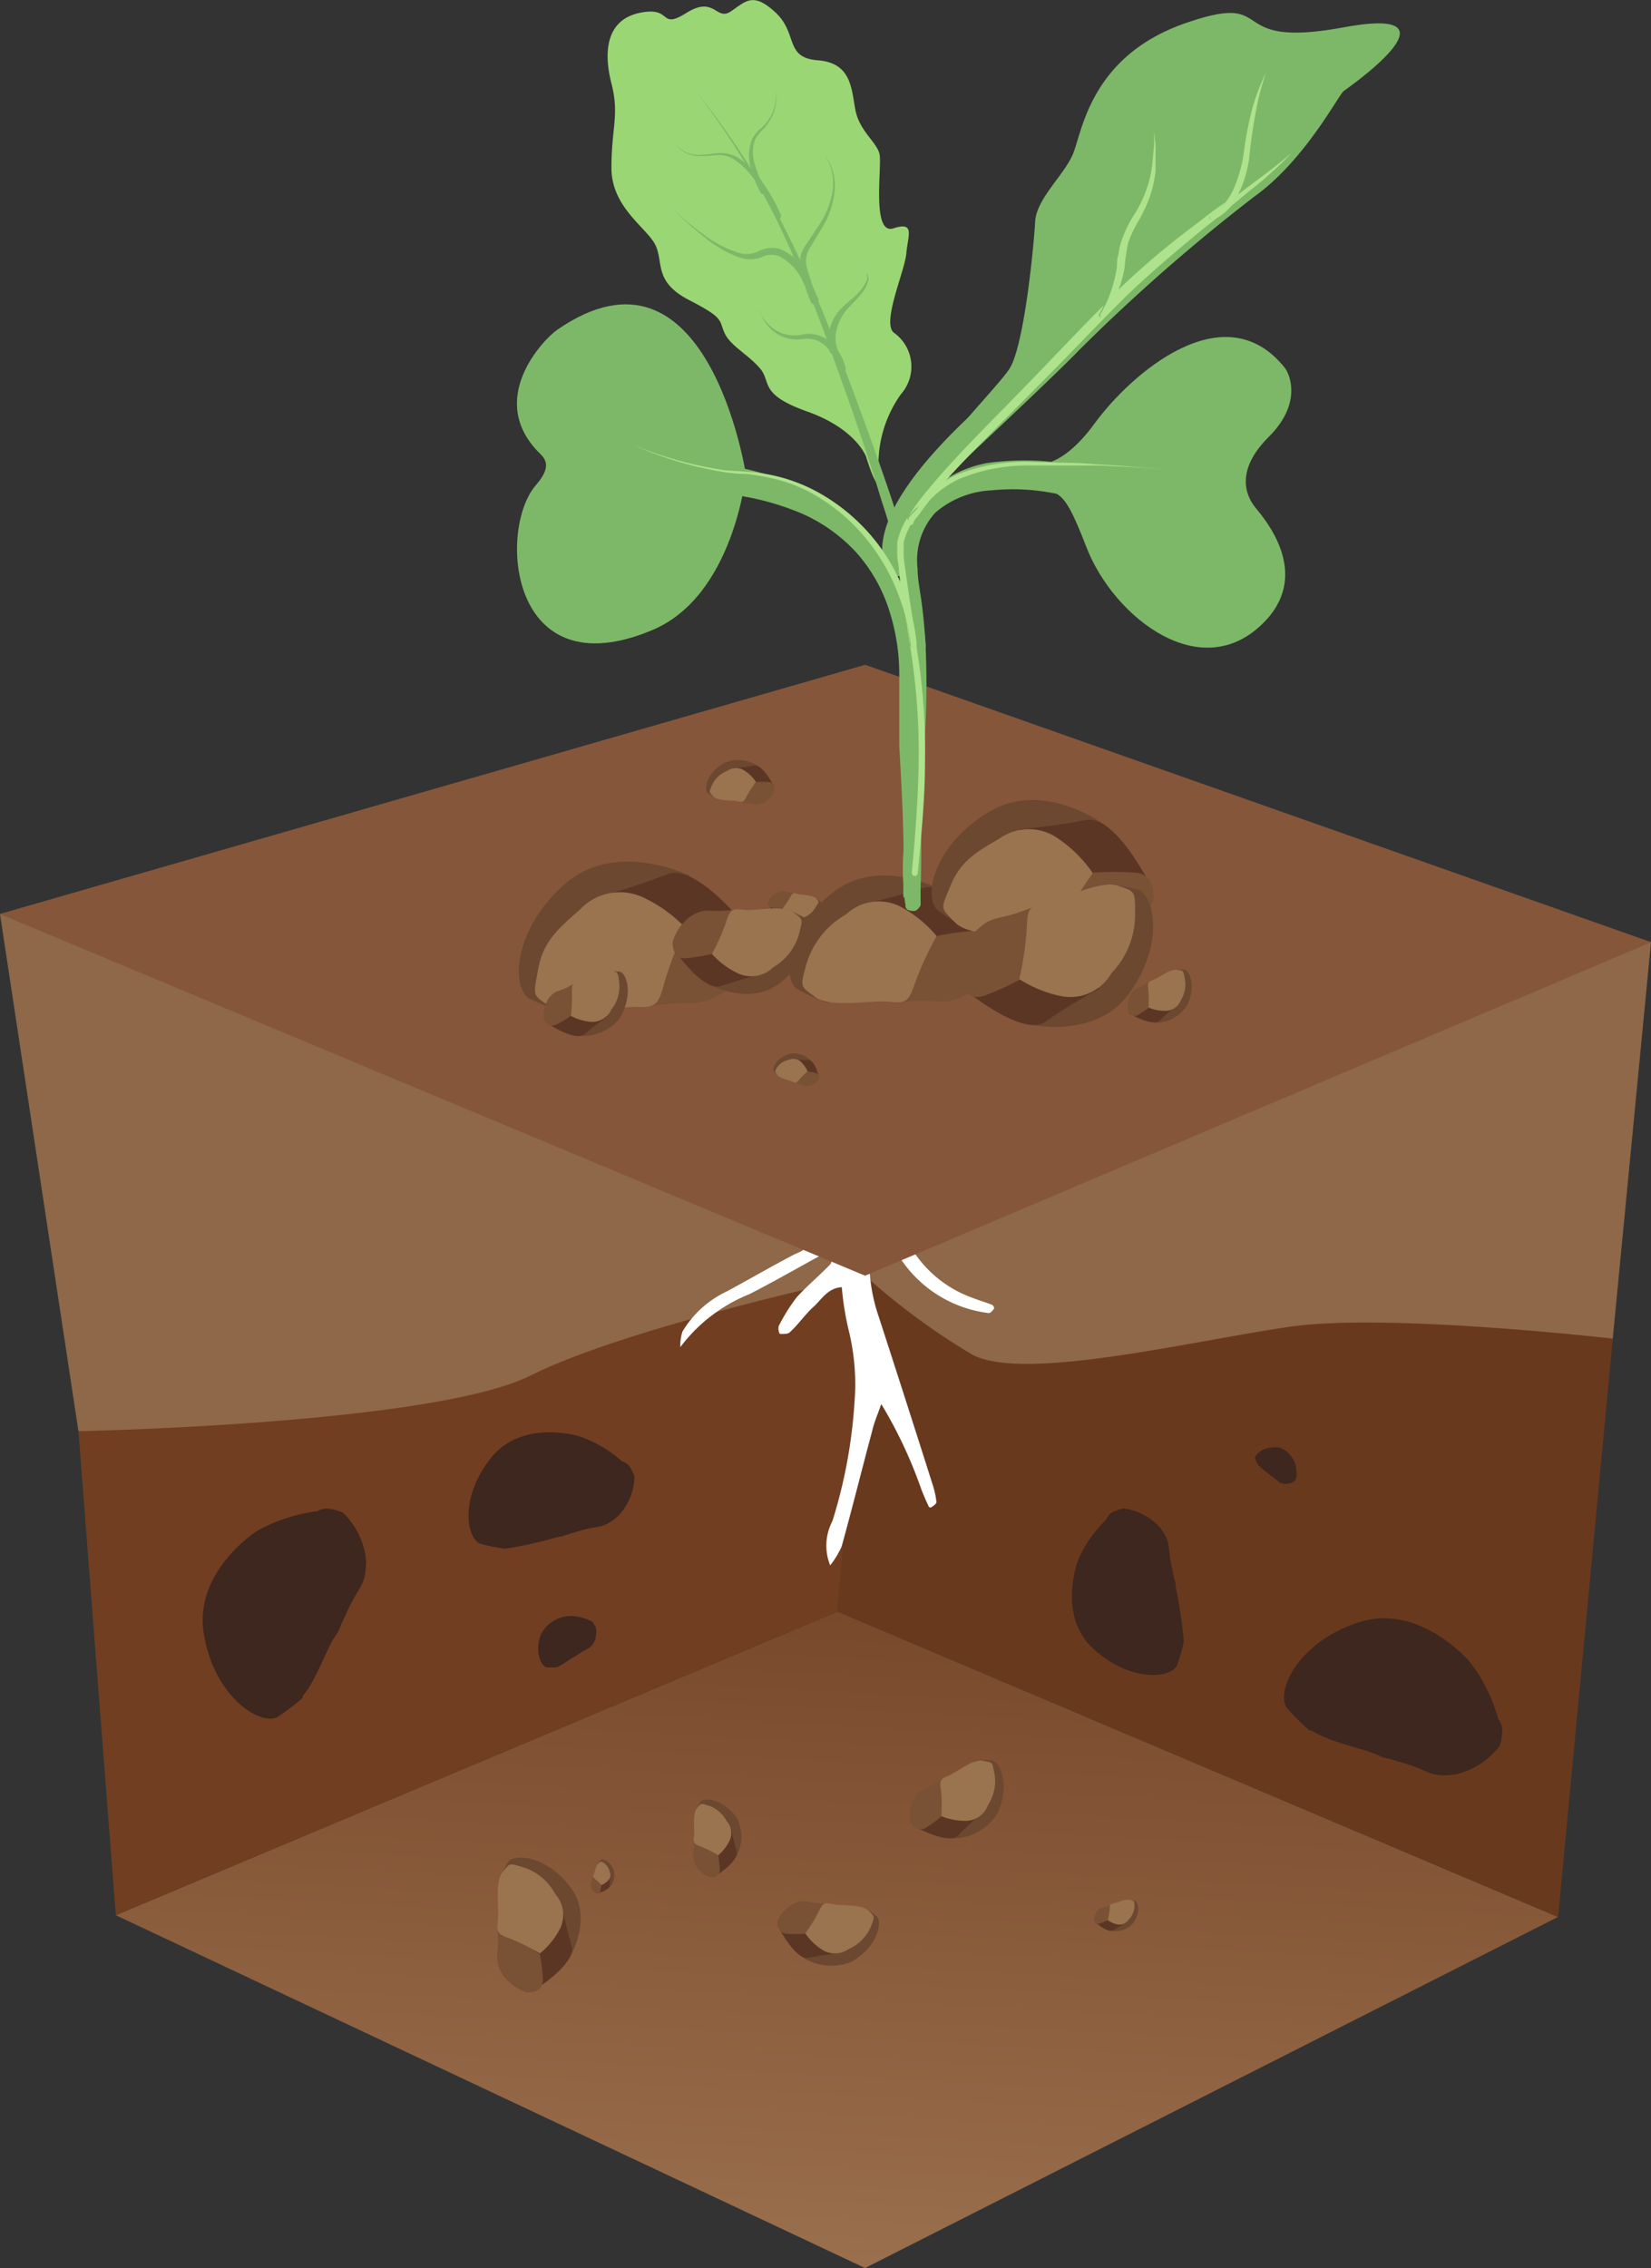 <?xml version="1.0" encoding="UTF-8"?>
<svg xmlns="http://www.w3.org/2000/svg" xmlns:xlink="http://www.w3.org/1999/xlink" viewBox="0 0 93.67 128.63">
  <rect x="0" y="0" width="93.67" height="128.63" fill="#333333" stroke="none"/>
  <defs>
    <style>.cls-1{fill:#8e6848;}.cls-2{fill:url(#Безымянный_градиент_7);}.cls-3{fill:#713e21;}.cls-4{fill:#3d271f;}.cls-5{fill:#69391e;}.cls-6{fill:#6b482f;}.cls-7{fill:#5c3624;}.cls-8{fill:#795135;}.cls-9{fill:#9a734f;}.cls-10{fill:#fff;}.cls-11{fill:#85563a;}.cls-12{fill:#7db868;}.cls-13{fill:none;stroke:#7db868;stroke-linecap:round;stroke-linejoin:round;stroke-width:1.37px;}.cls-14{fill:#9bd674;}.cls-15{fill:#aee28c;}</style>
    <linearGradient id="Безымянный_градиент_7" x1="44.66" y1="161.19" x2="49.05" y2="79.48" gradientUnits="userSpaceOnUse">
      <stop offset="0.38" stop-color="#9b714f"></stop>
      <stop offset="0.91" stop-color="#754427"></stop>
      <stop offset="1" stop-color="#6e3c20"></stop>
    </linearGradient>
  </defs>
  <g id="Слой_2" data-name="Слой 2">
    <g id="Слой_1-2" data-name="Слой 1">
      <path class="cls-1" d="M49.08,72.35s8.18,9.61,14.5,10S91.5,75.92,91.5,75.92l2.17-22.48L49.08,37.71Z"></path>
      <path class="cls-1" d="M0,51.84,4.45,81.17S20.25,83.54,23,82.75s15.41-5.53,19-5.53,7.1-4.87,7.1-4.87V37.71Z"></path>
      <polygon class="cls-2" points="6.57 108.62 49.08 128.63 88.39 108.72 47.52 91.4 6.57 108.62"></polygon>
      <path class="cls-3" d="M6.57,108.62,4.45,81.17S24.6,80.78,30.13,78s19-5.66,19-5.66L47.52,91.4Z"></path>
      <path class="cls-4" d="M35.29,82.88a7.09,7.09,0,0,0-2.41-1.42v0s-3.22-1-5,1.2-1.45,4.5-.66,4.88a10.3,10.3,0,0,0,1.39.29s.05,0,.08,0a24.59,24.59,0,0,0,3-.67,1.74,1.74,0,0,0,.52-.14l.55-.16c1.26-.39,1.41-.11,2.29-.86A3.39,3.39,0,0,0,36,83.77a2,2,0,0,0-.18-.43h0l0,0A.81.81,0,0,0,35.29,82.88Z"></path>
      <path class="cls-4" d="M18,85.71a9.3,9.3,0,0,0-3.42,1.12v0S11,89.1,11.56,92.63s3.11,5.22,4.15,4.77a13.53,13.53,0,0,0,1.46-1.1s0-.08,0-.11c.78-.89,1.35-2.69,1.88-3.45a1.87,1.87,0,0,0,.3-.61c.09-.17.18-.36.32-.67.68-1.54,1.09-1.46,1.1-2.94a4.35,4.35,0,0,0-1.31-2.73,4,4,0,0,0-.56-.19v0h-.06A1.07,1.07,0,0,0,18,85.71Z"></path>
      <path class="cls-5" d="M49.08,72.35,47.52,91.4,88.4,108.72l3.1-32.8s-12.75-1.47-18.28-.68S58.05,78.4,55.15,76.82A38.49,38.49,0,0,1,49.08,72.35Z"></path>
      <path class="cls-4" d="M33.5,91.92a2.86,2.86,0,0,0-1.06-.27h0a1.94,1.94,0,0,0-1.73,1c-.42,1,0,1.85.3,1.91a4.61,4.61,0,0,0,.55,0s0,0,0,0c.34-.11.78-.48,1-.59a.5.5,0,0,0,.18-.11l.19-.12c.43-.29.52-.2.76-.58a1.34,1.34,0,0,0,.1-.92.92.92,0,0,0-.11-.14h0A.3.3,0,0,0,33.5,91.92Z"></path>
      <path class="cls-4" d="M73.56,83.72a2,2,0,0,0-.1-.76h0s-.33-.86-1.08-.88-1.22.43-1.17.67a2.67,2.67,0,0,0,.17.34l0,0a5.78,5.78,0,0,0,.64.53.39.39,0,0,0,.11.09l.13.09c.29.21.26.29.56.35a.92.92,0,0,0,.63-.15l.06-.11h0A.23.23,0,0,0,73.56,83.72Z"></path>
      <path class="cls-4" d="M85,97.48a9.31,9.31,0,0,0-1.62-3.24h0S80.56,90.91,77.12,92,72.37,95.88,73,96.85a12.36,12.36,0,0,0,1.31,1.3s.08,0,.11,0c1,.65,2.88,1,3.72,1.37a1.9,1.9,0,0,0,.65.22l.72.21c1.64.47,1.61.89,3.09.68A4.39,4.39,0,0,0,85.1,99a3.29,3.29,0,0,0,.11-.59h0l0-.06A1.05,1.05,0,0,0,85,97.48Z"></path>
      <path class="cls-4" d="M62.76,86.18a7.18,7.18,0,0,0-1.59,2.29h0s-1.2,3.11.82,5,4.34,1.77,4.78,1a9.21,9.21,0,0,0,.39-1.35s0,0,0-.08a25.49,25.49,0,0,0-.45-3,1.29,1.29,0,0,0-.1-.52,5.33,5.33,0,0,0-.11-.56c-.3-1.28,0-1.41-.69-2.33a3.36,3.36,0,0,0-2.08-1.08,2.11,2.11,0,0,0-.43.14h0l0,0A.78.78,0,0,0,62.76,86.18Z"></path>
      <path class="cls-6" d="M62.91,109.47a1.36,1.36,0,0,0,1.34-.35c.46-.59.36-1.22.14-1.32l-.37-.07c-.25,0-.27.59-.28.6Z"></path>
      <path class="cls-7" d="M62.11,109s.75.67,1.06.47.67-.39.67-.39v-.21s-.67-.32-.82-.27-.42.15-.48.16A3,3,0,0,0,62.11,109Z"></path>
      <path class="cls-8" d="M62.07,108.86c0,.09.1.31.33.23a4.35,4.35,0,0,0,.45-.19s.22-.7.28-.82.12-.16-.22,0-.38,0-.61.25A.86.86,0,0,0,62.07,108.86Z"></path>
      <path class="cls-9" d="M62.85,108.9a5.91,5.91,0,0,0,.11-.59c0-.27,0-.33.24-.37s.71-.28.94-.19.22.07.22.38a1.08,1.08,0,0,1-.33.74.61.61,0,0,1-.64.27A1.44,1.44,0,0,1,62.85,108.9Z"></path>
      <path class="cls-6" d="M53.83,104.26a3,3,0,0,0,2.76-1.42c.72-1.52.21-2.86-.31-3a6.59,6.59,0,0,0-.86,0c-.56,0-.31,1.42-.33,1.45S53.83,104.26,53.83,104.26Z"></path>
      <path class="cls-7" d="M51.83,103.56s2,1.12,2.54.53,1.3-1.2,1.3-1.2l-.13-.44a6.16,6.16,0,0,0-1.93-.21c-.31.17-.85.53-1,.59A7.5,7.5,0,0,0,51.83,103.56Z"></path>
      <path class="cls-8" d="M51.67,103.33a.58.58,0,0,0,.84.34,7.34,7.34,0,0,0,.89-.64s.16-1.64.22-1.94.19-.42-.49,0-.82.27-1.23.84A2.07,2.07,0,0,0,51.67,103.33Z"></path>
      <path class="cls-9" d="M53.4,103a8.69,8.69,0,0,0,0-1.35c-.08-.59-.13-.74.36-.92s1.43-1,2-.87.51,0,.66.71a2.45,2.45,0,0,1-.36,1.79,1.36,1.36,0,0,1-1.28.91A3.59,3.59,0,0,1,53.4,103Z"></path>
      <path class="cls-6" d="M45.35,110.87a3,3,0,0,0,3,.37c1.43-.84,1.74-2.2,1.38-2.57a4.43,4.43,0,0,0-.71-.45c-.47-.28-1,1-1.06,1S45.35,110.87,45.35,110.87Z"></path>
      <path class="cls-7" d="M44.12,109.21s1,2,1.77,1.82a16.6,16.6,0,0,1,1.71-.25l.13-.44s-1.1-1.19-1.45-1.22-1,0-1.12-.07A8.91,8.91,0,0,0,44.12,109.21Z"></path>
      <path class="cls-8" d="M44.12,108.93c0,.2,0,.71.49.74a8.37,8.37,0,0,0,1.08,0s1-1.25,1.24-1.46.38-.23-.4-.27-.81-.24-1.45,0A2,2,0,0,0,44.12,108.93Z"></path>
      <path class="cls-9" d="M45.69,109.65a9.42,9.42,0,0,0,.7-1.12c.26-.52.3-.67.79-.55s1.69,0,2.08.37.38.33.14.94a2.4,2.4,0,0,1-1.26,1.25,1.33,1.33,0,0,1-1.55,0A3.29,3.29,0,0,1,45.69,109.65Z"></path>
      <path class="cls-6" d="M41.7,105.4a2.27,2.27,0,0,0,.08-2.33c-.73-1-1.79-1.18-2.05-.88a4.24,4.24,0,0,0-.29.57c-.19.38.81.73.82.75Z"></path>
      <path class="cls-7" d="M40.52,106.45s1.44-.88,1.27-1.47-.31-1.29-.31-1.29l-.34-.07s-.83.92-.83,1.18,0,.74,0,.86A6.16,6.16,0,0,0,40.52,106.45Z"></path>
      <path class="cls-8" d="M40.31,106.47c.15,0,.54,0,.53-.43a7.87,7.87,0,0,0-.09-.82s-1-.7-1.19-.85-.21-.27-.19.32-.12.63.1,1.11A1.58,1.58,0,0,0,40.31,106.47Z"></path>
      <path class="cls-9" d="M40.75,105.22a6.91,6.91,0,0,0-.9-.46c-.42-.17-.54-.18-.48-.57s-.1-1.28.15-1.61.23-.31.71-.17a1.83,1.83,0,0,1,1,.88,1,1,0,0,1,.12,1.18A2.53,2.53,0,0,1,40.75,105.22Z"></path>
      <path class="cls-6" d="M34.5,107.11a1,1,0,0,0,.33-1c-.17-.52-.59-.72-.74-.63a1.25,1.25,0,0,0-.19.2c-.13.13.24.4.24.41S34.5,107.11,34.5,107.11Z"></path>
      <path class="cls-7" d="M33.87,107.39s.71-.18.72-.45,0-.57,0-.57l-.13-.07s-.46.27-.49.38a3.56,3.56,0,0,0-.1.36A2.6,2.6,0,0,0,33.87,107.39Z"></path>
      <path class="cls-8" d="M33.78,107.37c.07,0,.23.06.28-.11a3.4,3.4,0,0,0,.06-.35s-.33-.42-.38-.5-.05-.14-.12.11-.13.24-.1.47A.71.71,0,0,0,33.78,107.37Z"></path>
      <path class="cls-9" d="M34.12,106.91a3.06,3.06,0,0,0-.31-.3c-.15-.13-.2-.15-.12-.3s.12-.55.27-.65.13-.1.31,0a.84.84,0,0,1,.32.5.44.44,0,0,1-.1.5A1,1,0,0,1,34.12,106.91Z"></path>
      <path class="cls-6" d="M32.29,111.08s1.39-2.24.11-4-3.11-2-3.56-1.5a8.7,8.7,0,0,0-.51,1c-.31.65,1.42,1.24,1.44,1.28S32.29,111.08,32.29,111.08Z"></path>
      <path class="cls-7" d="M30.25,112.91s2.49-1.52,2.18-2.56a22.58,22.58,0,0,1-.54-2.22L31.3,108s-1.43,1.6-1.44,2,.07,1.29.05,1.49A11.15,11.15,0,0,0,30.25,112.91Z"></path>
      <path class="cls-8" d="M29.88,113c.27,0,.94,0,.92-.75a10.49,10.49,0,0,0-.17-1.41s-1.77-1.2-2.07-1.46-.35-.48-.31.56-.21,1.09.18,1.91A2.67,2.67,0,0,0,29.88,113Z"></path>
      <path class="cls-9" d="M30.63,110.79a12.05,12.05,0,0,0-1.56-.79c-.72-.28-.93-.31-.83-1s-.19-2.22.25-2.79.38-.55,1.22-.3a3.13,3.13,0,0,1,1.8,1.52,1.76,1.76,0,0,1,.24,2A4.52,4.52,0,0,1,30.63,110.79Z"></path>
      <path class="cls-10" d="M47.46,66.69l1.82,0c.79,1.33,1.57,2.66,2.37,4a6.7,6.7,0,0,0,3.51,2.91c.38.15.77.26,1.14.41a.25.25,0,0,1,.1.21c-.08.1-.21.26-.3.25a7,7,0,0,1-5.16-3.33c-.43-.66-.6-1.5-1.35-2a9.93,9.93,0,0,0,.27,5.55q1.55,4.77,3.07,9.56a4.91,4.91,0,0,1,.2.94c0,.09-.16.21-.27.28s-.17,0-.2-.1c-.14-.29-.26-.58-.38-.88A25.79,25.79,0,0,0,50,79.63c-.22.63-.39,1-.5,1.46-.59,2.2-1.14,4.42-1.75,6.62a5.1,5.1,0,0,1-.65,1.07,3,3,0,0,1,.13-2.52,28.45,28.45,0,0,0,1.25-6.73,12.8,12.8,0,0,0-.34-4.13A16.24,16.24,0,0,1,47.76,73c-.82.06-1.15.71-1.61,1.12s-.86,1-1.33,1.43c-.11.12-.38.11-.58.1a.65.65,0,0,1-.06-.44,10.26,10.26,0,0,1,1-1.61c.6-.67,1.3-1.24,1.92-1.89.13-.13.08-.42.12-.64a2.36,2.36,0,0,0-.62.11c-1.37.74-2.71,1.52-4.09,2.22a9.16,9.16,0,0,0-3.91,3,2.53,2.53,0,0,1,.12-.88,5.78,5.78,0,0,1,2.5-2.27c1.3-.7,2.57-1.44,3.87-2.12a3.62,3.62,0,0,0,2.24-4A1.65,1.65,0,0,1,47.46,66.69Z"></path>
      <polygon class="cls-11" points="0 51.84 49.08 72.35 93.67 53.44 49.08 37.71 0 51.84"></polygon>
      <path class="cls-6" d="M46.09,60.25a1.36,1.36,0,0,0-1.3-.48c-.72.22-1,.8-.88,1a2.23,2.23,0,0,0,.27.28c.18.17.56-.33.57-.33Z"></path>
      <path class="cls-7" d="M46.47,61.12s-.22-1-.6-1-.78-.06-.78-.06l-.11.17s.37.65.52.7l.49.15A3.08,3.08,0,0,0,46.47,61.12Z"></path>
      <path class="cls-8" d="M46.44,61.24c0-.08.09-.31-.14-.38a3.5,3.5,0,0,0-.48-.1s-.59.45-.71.52-.19.06.15.16.34.19.65.15A.9.9,0,0,0,46.44,61.24Z"></path>
      <path class="cls-9" d="M45.82,60.76a4.44,4.44,0,0,0-.43.42c-.18.21-.21.27-.42.17s-.74-.18-.88-.39-.14-.18,0-.43a1.09,1.09,0,0,1,.69-.43.61.61,0,0,1,.69.15A1.66,1.66,0,0,1,45.82,60.76Z"></path>
      <path class="cls-6" d="M43.13,43.54a2,2,0,0,0-2-.29c-1,.54-1.2,1.44-1,1.7a3.83,3.83,0,0,0,.47.31c.31.2.71-.64.73-.64Z"></path>
      <path class="cls-7" d="M43.94,44.67s-.63-1.35-1.17-1.25-1.15.15-1.15.15l-.09.28s.72.82.95.85.65,0,.75.06A5.22,5.22,0,0,0,43.94,44.67Z"></path>
      <path class="cls-8" d="M43.93,44.85c0-.13,0-.47-.32-.5a5,5,0,0,0-.72,0s-.71.83-.85,1-.26.15.26.19.54.17,1,0A1.31,1.31,0,0,0,43.93,44.85Z"></path>
      <path class="cls-9" d="M42.89,44.35a6.26,6.26,0,0,0-.49.74c-.18.35-.21.45-.54.36s-1.13,0-1.39-.28-.25-.22-.08-.63a1.56,1.56,0,0,1,.87-.82.86.86,0,0,1,1,0A2.15,2.15,0,0,1,42.89,44.35Z"></path>
      <path class="cls-6" d="M39.14,49.67s-4.17-2.08-7.08.46S29,55.92,30,56.62a13.09,13.09,0,0,0,1.82.73c1.2.44,2-2.68,2-2.73S39.14,49.67,39.14,49.67Z"></path>
      <path class="cls-7" d="M42.69,53s-3.09-4.13-4.85-3.41A40.11,40.11,0,0,1,34,50.85l-.12,1s3,2.26,3.84,2.19,2.25-.33,2.6-.33A18.69,18.69,0,0,0,42.69,53Z"></path>
      <path class="cls-8" d="M42.81,53.58c0-.46-.21-1.64-1.46-1.48a17.07,17.07,0,0,0-2.45.53s-1.82,3.3-2.22,3.87-.78.69,1,.46,1.95.18,3.32-.64A4.71,4.71,0,0,0,42.81,53.58Z"></path>
      <path class="cls-9" d="M38.9,52.63a21.75,21.75,0,0,0-1.14,2.87c-.37,1.31-.39,1.67-1.58,1.61s-3.87.7-4.93,0-1-.57-.73-2.09,1-2.24,2.37-3.42a3.11,3.11,0,0,1,3.52-.74A8,8,0,0,1,38.9,52.63Z"></path>
      <path class="cls-6" d="M53.53,50.54s-3.49-2-6.17,0-3,4.85-2.18,5.52a12.57,12.57,0,0,0,1.54.74c1,.46,1.85-2.21,1.92-2.25S53.53,50.54,53.53,50.54Z"></path>
      <path class="cls-7" d="M56.41,53.61s-2.43-3.78-4-3.26-3.39.91-3.39.91l-.17.9s2.51,2.15,3.21,2.14,2-.16,2.28-.14A15.73,15.73,0,0,0,56.41,53.61Z"></path>
      <path class="cls-8" d="M56.48,54.16c0-.4-.09-1.44-1.18-1.37a15.08,15.08,0,0,0-2.16.3S51.36,55.85,51,56.32s-.72.56.87.46,1.68.28,2.92-.35A4.1,4.1,0,0,0,56.48,54.16Z"></path>
      <path class="cls-9" d="M53.14,53.09A19.16,19.16,0,0,0,52,55.52c-.4,1.11-.44,1.43-1.47,1.3s-3.4.38-4.28-.27-.85-.57-.5-1.87A4.83,4.83,0,0,1,48,51.86a2.71,2.71,0,0,1,3.11-.43A6.92,6.92,0,0,1,53.14,53.09Z"></path>
      <path class="cls-6" d="M62.77,46.85S59.33,44.2,56.2,46s-3.84,4.76-3.05,5.58a12.22,12.22,0,0,0,1.54,1c1,.62,2.26-2.11,2.34-2.14S62.77,46.85,62.77,46.85Z"></path>
      <path class="cls-7" d="M65.43,50.51s-2.08-4.35-3.83-4-3.73.52-3.73.52l-.3.94s2.38,2.62,3.13,2.7,2.12.1,2.45.16A17.05,17.05,0,0,0,65.43,50.51Z"></path>
      <path class="cls-8" d="M65.43,51.1c0-.42.1-1.54-1.07-1.61a16.54,16.54,0,0,0-2.34,0s-2.27,2.71-2.74,3.15-.84.5.86.61,1.76.52,3.17,0A4.39,4.39,0,0,0,65.43,51.1Z"></path>
      <path class="cls-9" d="M62,49.52A20.29,20.29,0,0,0,60.46,52c-.58,1.13-.66,1.46-1.74,1.19s-3.68,0-4.53-.87-.83-.71-.28-2.05,1.31-1.87,2.78-2.7a2.87,2.87,0,0,1,3.36,0A7.44,7.44,0,0,1,62,49.52Z"></path>
      <path class="cls-6" d="M65.44,58A2.08,2.08,0,0,0,67.35,57c.51-1,.18-2-.18-2a4,4,0,0,0-.59,0c-.39,0-.23,1-.25,1S65.44,58,65.44,58Z"></path>
      <path class="cls-7" d="M64.07,57.48s1.34.79,1.74.39.91-.81.91-.81l-.09-.3a4,4,0,0,0-1.32-.16c-.21.11-.58.35-.68.39A5.12,5.12,0,0,0,64.07,57.48Z"></path>
      <path class="cls-8" d="M64,57.32c.06.12.24.43.57.24a5.76,5.76,0,0,0,.62-.42s.12-1.13.17-1.34.14-.28-.34,0-.56.17-.85.56A1.4,1.4,0,0,0,64,57.32Z"></path>
      <path class="cls-9" d="M65.16,57.14a7.24,7.24,0,0,0,0-.93c-.05-.41-.09-.51.25-.63s1-.65,1.37-.58.34,0,.44.5A1.7,1.7,0,0,1,67,56.72a.94.94,0,0,1-.9.61A2.33,2.33,0,0,1,65.16,57.14Z"></path>
      <path class="cls-6" d="M32.66,58.72a2.66,2.66,0,0,0,2.52-1c.74-1.28.4-2.48,0-2.61a4.12,4.12,0,0,0-.75,0c-.49,0-.38,1.21-.4,1.23S32.66,58.72,32.66,58.72Z"></path>
      <path class="cls-7" d="M31,58s1.63,1.12,2.18.64a14.76,14.76,0,0,1,1.23-.94l-.09-.4A5.25,5.25,0,0,0,32.62,57c-.28.12-.77.39-.9.44A6.2,6.2,0,0,0,31,58Z"></path>
      <path class="cls-8" d="M30.85,57.75c.07.16.28.57.71.36a7.08,7.08,0,0,0,.83-.49s.25-1.43.33-1.68.2-.35-.43,0-.73.17-1.13.64A1.77,1.77,0,0,0,30.85,57.75Z"></path>
      <path class="cls-9" d="M32.39,57.62a9,9,0,0,0,.06-1.18c0-.53-.06-.66.38-.78s1.31-.73,1.78-.62.45.09.52.68a2.09,2.09,0,0,1-.44,1.53,1.2,1.2,0,0,1-1.19.7A3,3,0,0,1,32.39,57.62Z"></path>
      <path class="cls-6" d="M44.19,52.15a1.55,1.55,0,0,0,1.55.27c.77-.4,1-1.1.79-1.3a2.62,2.62,0,0,0-.36-.26c-.24-.15-.56.48-.58.49Z"></path>
      <path class="cls-7" d="M43.59,51.25s.45,1,.87,1,.9-.08.9-.08l.08-.23s-.54-.64-.72-.67-.5,0-.58-.06A3.71,3.71,0,0,0,43.59,51.25Z"></path>
      <path class="cls-8" d="M43.6,51.11a.29.29,0,0,0,.24.39,4.33,4.33,0,0,0,.55,0s.57-.62.69-.72.2-.11-.2-.16-.41-.14-.75,0A1,1,0,0,0,43.6,51.11Z"></path>
      <path class="cls-9" d="M44.39,51.52a4.86,4.86,0,0,0,.4-.56c.15-.27.17-.35.43-.27s.87.05,1.07.25.19.18,0,.49-.33.43-.69.62a.68.68,0,0,1-.8,0A1.77,1.77,0,0,1,44.39,51.52Z"></path>
      <path class="cls-6" d="M58.2,58.06s3.91,1,5.88-1.74,1.45-5.47.48-5.87a11.58,11.58,0,0,0-1.68-.27c-1.1-.14-1.12,2.64-1.17,2.69S58.2,58.06,58.2,58.06Z"></path>
      <path class="cls-7" d="M54.58,56s3.4,2.89,4.74,1.94,3-1.84,3-1.84l-.1-.9s-3-1.32-3.66-1.11-1.83.71-2.13.78A15.11,15.11,0,0,0,54.58,56Z"></path>
      <path class="cls-8" d="M54.35,55.47c.13.38.5,1.35,1.51,1a16.32,16.32,0,0,0,2-.91s.9-3.14,1.13-3.7.52-.73-1-.18-1.68.21-2.68,1.17A4.08,4.08,0,0,0,54.35,55.47Z"></path>
      <path class="cls-9" d="M57.83,55.53a19.27,19.27,0,0,0,.41-2.64c.06-1.18,0-1.49,1-1.66s3.13-1.34,4.16-1,1,.29,1,1.63a4.76,4.76,0,0,1-1.34,3.33,2.69,2.69,0,0,1-2.83,1.31A7,7,0,0,1,57.83,55.53Z"></path>
      <path class="cls-6" d="M40.17,55.8s2.35,1.32,4.1-.06,1.93-3.26,1.37-3.69a7.47,7.47,0,0,0-1-.47c-.68-.3-1.2,1.49-1.24,1.51S40.17,55.8,40.17,55.8Z"></path>
      <path class="cls-7" d="M38.21,53.81s1.67,2.47,2.71,2.11a23.29,23.29,0,0,1,2.24-.65l.1-.61s-1.7-1.39-2.16-1.37-1.31.13-1.51.12A10,10,0,0,0,38.21,53.81Z"></path>
      <path class="cls-8" d="M38.16,53.44c0,.27.08,1,.8.9a10.08,10.08,0,0,0,1.43-.24s1.15-1.86,1.4-2.17.47-.38-.58-.29-1.13-.17-1.94.27A2.71,2.71,0,0,0,38.16,53.44Z"></path>
      <path class="cls-9" d="M40.39,54.1a11.81,11.81,0,0,0,.74-1.62c.26-.75.28-1,1-.89s2.26-.3,2.85.13.58.36.36,1.23a3.17,3.17,0,0,1-1.46,1.9,1.79,1.79,0,0,1-2.06.33A4.65,4.65,0,0,1,40.39,54.1Z"></path>
      <path class="cls-12" d="M59.92,28a12.25,12.25,0,0,0-3.68-.19,5.26,5.26,0,0,0-3.18,1.27,4,4,0,0,0-1,3.17c0,.6.14,1.26.23,1.93s.15,1.34.2,2a47.64,47.64,0,0,1-.23,8c-.12,1.32-.27,2.63-.32,3.93,0,.65,0,1.3,0,1.94a8.87,8.87,0,0,0,.08.89l0,0s0,0-.07-.11-.35-.21-.56-.05-.12.17-.14.2h0v-.08l0-.23,0-.48c.07-2.63-.08-5.23-.23-7.91,0-1.33,0-2.69,0-4a11.78,11.78,0,0,0-.6-3.75,9,9,0,0,0-1.85-3.21,9.27,9.27,0,0,0-3-2.16,15,15,0,0,0-7.35-1.16H38.2a.91.91,0,0,1-1-.83.92.92,0,0,1,.83-1h.08A17.24,17.24,0,0,1,46.22,28a10.87,10.87,0,0,1,3.31,2.57,10.27,10.27,0,0,1,2,3.68,14.58,14.58,0,0,1,.56,4.07c0,1.36-.06,2.65,0,4,.11,2.61.24,5.3.14,8l0,.51,0,.27a1.15,1.15,0,0,1,0,.16l0,.07s0,.06-.18.25-.62,0-.58,0a.52.52,0,0,1-.09-.13.43.43,0,0,1,0-.1,6.58,6.58,0,0,1-.12-1.08c-.05-.67-.05-1.35,0-2,0-1.35.18-2.67.29-4a41.11,41.11,0,0,0,.09-7.84c-.07-.65-.15-1.29-.26-1.93s-.23-1.28-.31-2a5.3,5.3,0,0,1,1.22-4.19A6.74,6.74,0,0,1,56,26.26a15.36,15.36,0,0,1,4.23,0A.91.91,0,1,1,60,28h-.11Z"></path>
      <path class="cls-13" d="M50.85,32c-1.2-3.62,7.07-10,7.07-10"></path>
      <path class="cls-12" d="M53.74,27s6.08-5.67,7.53-7.19a104.11,104.11,0,0,1,9.88-8.65c2.89-2.06,4.79-5.78,5.09-6s7-4.9,0-3.61-3.57-2.12-9-.23-5.85,6.24-6.38,7.45-2.06,2.51-2.13,3.8-.61,7-1.45,8.33S50.47,28,53.74,27Z"></path>
      <path class="cls-12" d="M58.6,26.3s1.45.53,3.5-2.28,7.37-7.47,10.8-3.15c.27.35,1,2-.92,3.91s-1.29,3.35-.76,4,3.14,3.66.61,6.39c-3.57,3.84-8.63-.13-10.18-4.11S60.13,28,56.93,27.52,58.6,26.3,58.6,26.3Z"></path>
      <path class="cls-12" d="M42.32,26.91s-2.16-14.1-10.7-8.21c-.8.55-4.11,4-.95,7.06.41.4.5.87-.27,1.76-2.18,2.53-1.5,11.63,6.62,8.21C41.64,33.78,42.32,26.91,42.32,26.91Z"></path>
      <path class="cls-14" d="M49.14,25.91s-.55-1.58-3.34-2.57-2-1.67-2.7-2.47-1.68-1.27-2-2,0-.82-2-1.85-1.45-2.1-1.9-3.09-2.51-2.13-2.51-4.41.46-3,0-4.79-.3-3.6,1.6-4,1.06,1,2.66,0,1.67.48,2.51-.08S42.71-.49,44,.71s.49,2.56,2.4,2.71,1.9,1.6,2.13,2.81,1.22,1.83,1.37,2.51-.47,4.62.79,4.21.81.43.73,1.42-1.38,3.86-.73,4.48a2.36,2.36,0,0,1,.43,3.5A6.85,6.85,0,0,0,49.87,27C49.86,28.28,49.14,25.91,49.14,25.91Z"></path>
      <path class="cls-12" d="M39.45,5.13a46,46,0,0,1,4.73,7.14,70.23,70.23,0,0,1,3.45,7.85c1,2.66,2,5.34,2.92,8.07.45,1.36.86,2.73,1.21,4.12a23.53,23.53,0,0,1,.76,4.28.35.35,0,0,1-.34.39.36.36,0,0,1-.38-.34h0v0A38.17,38.17,0,0,0,50,28.35c-.82-2.73-1.76-5.42-2.74-8.1A71.74,71.74,0,0,0,44,12.35,45.3,45.3,0,0,0,39.45,5.13Z"></path>
      <path class="cls-12" d="M49.14,15.43a.56.56,0,0,1,.08.61,1.86,1.86,0,0,1-.31.57c-.26.35-.6.64-.86.95a2.65,2.65,0,0,0-.56,1.06,2,2,0,0,0,0,1.13v0a.23.23,0,0,1-.43.17v0a2.6,2.6,0,0,1,.76-2.52c.32-.31.66-.54.94-.86a2,2,0,0,0,.35-.52A.55.55,0,0,0,49.14,15.43Z"></path>
      <path class="cls-12" d="M43.1,17.63a2.25,2.25,0,0,0,1,1.15,2.05,2.05,0,0,0,1.46.18,1.9,1.9,0,0,1,1.56.44,3,3,0,0,1,.85,1.42.22.22,0,1,1-.43.13h0v0a2.69,2.69,0,0,0-.64-1.27,1.58,1.58,0,0,0-1.3-.46,2.15,2.15,0,0,1-2.46-1.56Z"></path>
      <path class="cls-12" d="M38.19,11.86A15.87,15.87,0,0,0,40,13.36a6.21,6.21,0,0,0,2,1,1.6,1.6,0,0,0,1-.09,1.64,1.64,0,0,1,1.25-.15A3.3,3.3,0,0,1,46,15.87a.23.23,0,0,1-.4.22h0v0a2.93,2.93,0,0,0-1.42-1.57,1.28,1.28,0,0,0-1,.08,1.86,1.86,0,0,1-1.23,0,6.46,6.46,0,0,1-2-1.17A16.1,16.1,0,0,1,38.19,11.86Z"></path>
      <path class="cls-12" d="M46.75,8.74a2.89,2.89,0,0,1,.6,2.11A4.89,4.89,0,0,1,46.59,13l-.57.95a1.54,1.54,0,0,0-.29,1,8.81,8.81,0,0,0,.7,2h0a.25.25,0,0,1-.13.3.23.23,0,0,1-.3-.13h0a8.65,8.65,0,0,1-.62-2.19,1.79,1.79,0,0,1,.39-1.12l.62-.93a5,5,0,0,0,.84-2A2.86,2.86,0,0,0,46.75,8.74Z"></path>
      <path class="cls-12" d="M44,5.13a2.35,2.35,0,0,1-.23,1.54,3.27,3.27,0,0,1-.45.65,2.19,2.19,0,0,0-.48.59,2.21,2.21,0,0,0,0,1.46,5.62,5.62,0,0,0,.62,1.39h0a.17.17,0,0,1-.06.23.18.18,0,0,1-.24-.05h0a6,6,0,0,1-.58-1.5,2.41,2.41,0,0,1,.12-1.61,2.38,2.38,0,0,1,.53-.6,2.75,2.75,0,0,0,.48-.6A2.38,2.38,0,0,0,44,5.13Z"></path>
      <path class="cls-12" d="M38.19,8a1.72,1.72,0,0,0,1.69.77c.33,0,.63-.09,1-.09a1.88,1.88,0,0,1,1,.27,4.81,4.81,0,0,1,1.41,1.43,10.37,10.37,0,0,1,1,1.77.17.17,0,1,1-.31.13h0A9.43,9.43,0,0,0,43,10.51a4.48,4.48,0,0,0-1.28-1.42,1.69,1.69,0,0,0-.89-.3c-.31,0-.65.07-1,.06A1.76,1.76,0,0,1,38.19,8Z"></path>
      <path class="cls-15" d="M73.28,8.67a14.67,14.67,0,0,1-1.13,1.1c-.39.36-.79.7-1.19,1-.81.67-1.61,1.35-2.43,2s-1.62,1.33-2.4,2-1.57,1.38-2.32,2.11c-1.48,1.46-2.92,3-4.4,4.49s-3,3-4.43,4.47c-.73.76-1.44,1.52-2.1,2.32l-.1.12a4.17,4.17,0,0,0-1.24,1h0a.17.17,0,0,0,0,.24.18.18,0,0,0,.24,0l0,0a3.31,3.31,0,0,1,.25-.3l-.14.2a3.92,3.92,0,0,0-.62,1.35c0,.12,0,.24,0,.37s0,.23,0,.36.05.51.09.77l.22,1.55c.16,1,.32,2.08.46,3.12a36,36,0,0,1,.44,6.3c0,2.1-.22,4.22-.41,6.29v0a.17.17,0,0,1-.18.15.18.18,0,0,1-.16-.18c.2-2.13.36-4.19.39-6.29A37.28,37.28,0,0,0,51.69,37c-.1-.68-.2-1.35-.31-2a8.43,8.43,0,0,1,.25,1.49v0a.17.17,0,1,0,.33,0,11,11,0,0,0-.88-3.4L51,32.36c0-.26-.07-.52-.09-.79a3,3,0,0,1,0-.43,3.05,3.05,0,0,1,0-.41,4.32,4.32,0,0,1,.66-1.5,15.21,15.21,0,0,1,.94-1.29c.67-.82,1.38-1.6,2.1-2.37,1.45-1.53,2.94-3,4.39-4.52,1.21-1.25,2.39-2.51,3.63-3.74-.08.16-.16.33-.26.49h0a.11.11,0,0,0,0,.14.12.12,0,0,0,.16,0,4.51,4.51,0,0,0,.8-1.28s0-.07,0-.11h0c.75-.73,1.54-1.44,2.35-2.12s1.64-1.32,2.48-1.95c.44-.35.9-.7,1.36-1l-.07.1a2.46,2.46,0,0,1-.8.68h0a.11.11,0,0,0,0,.15.12.12,0,0,0,.14.06A3,3,0,0,0,70.28,11l.5-.38C71.62,10,72.48,9.36,73.28,8.67Z"></path>
      <path class="cls-15" d="M52,36.5a.17.17,0,1,1-.33,0v0A8.43,8.43,0,0,0,51.38,35c-.05-.36-.11-.73-.17-1.09l-.12-.83A11,11,0,0,1,52,36.5Z"></path>
      <path class="cls-15" d="M52.78,28.34c-.24.29-.47.6-.69.92a3.31,3.31,0,0,0-.25.3l0,0a.18.18,0,0,1-.24,0,.17.17,0,0,1,0-.24h0A4.17,4.17,0,0,1,52.78,28.34Z"></path>
      <path class="cls-15" d="M63.41,16.55s0,.07,0,.11a4.51,4.51,0,0,1-.8,1.28.12.12,0,0,1-.16,0,.11.11,0,0,1,0-.14h0c.1-.16.18-.33.26-.49Z"></path>
      <path class="cls-15" d="M70.28,11a3,3,0,0,1-1.46,1.48.12.12,0,0,1-.14-.06.11.11,0,0,1,0-.15h0a2.46,2.46,0,0,0,.8-.68l.07-.1Z"></path>
      <path class="cls-15" d="M71.83,4.11a14.74,14.74,0,0,0-.57,2.17c-.14.74-.25,1.48-.34,2.23a6.86,6.86,0,0,1-.53,2.22l-.11.23a3,3,0,0,1-1.46,1.48.12.12,0,0,1-.14-.06.11.11,0,0,1,0-.15h0a2.46,2.46,0,0,0,.8-.68l.07-.1a3.65,3.65,0,0,0,.48-.83,7.76,7.76,0,0,0,.56-2.14,20.71,20.71,0,0,1,.43-2.22A12.3,12.3,0,0,1,71.83,4.11Z"></path>
      <path class="cls-15" d="M65.56,8.21c0,.49,0,1,0,1.48a6.82,6.82,0,0,1-.32,1.46,8.76,8.76,0,0,1-.63,1.35A7,7,0,0,0,64,13.79a11.56,11.56,0,0,0-.2,1.42,6.24,6.24,0,0,1-.39,1.34s0,.07,0,.11a4.51,4.51,0,0,1-.8,1.28.12.12,0,0,1-.16,0,.11.11,0,0,1,0-.14h0c.1-.16.18-.33.26-.49a7.63,7.63,0,0,0,.66-2.18c0-.23,0-.45.09-.71a3.34,3.34,0,0,1,.17-.76,6.79,6.79,0,0,1,.64-1.36,7,7,0,0,0,1.06-2.65c.07-.47.1-1,.15-1.44l0-.73,0-.37V6.84s0,0,0,0h0s0,0,0,0a.28.28,0,0,1,0,.09,1.1,1.1,0,0,1,0,.18c0,.12,0,.25,0,.37Z"></path>
      <path class="cls-15" d="M66,26.61l-1.81-.12-1.82-.09c-.64,0-1.16,0-1.82,0s-1.32,0-2,0a10.12,10.12,0,0,0-4.14.77,5.58,5.58,0,0,0-.8.46,4.54,4.54,0,0,0-.71.59A5.2,5.2,0,0,0,52,29.28a2.19,2.19,0,0,0-.17.35c0,.08,0,0,0,.05a.19.19,0,0,1-.22.09.18.18,0,0,1-.1-.21s0,0,0,0c.43-.41.58-.94,1-1.39a3.9,3.9,0,0,1,.41-.38,3.65,3.65,0,0,1,.58-.44,5.74,5.74,0,0,1,.83-.45,10.52,10.52,0,0,1,4.23-.7l2,.05c.65,0,1.18.05,1.81.09s1.14.07,1.82.13Z"></path>
      <path class="cls-15" d="M52,36.5a.17.17,0,1,1-.33,0v0A8.43,8.43,0,0,0,51.38,35,9.25,9.25,0,0,0,51.07,34a11,11,0,0,0-1.15-2.37A10.7,10.7,0,0,0,46.1,28a8.68,8.68,0,0,0-2.46-.91,12.07,12.07,0,0,0-1.32-.21c-.44,0-.89-.05-1.33-.12a20.55,20.55,0,0,1-5.11-1.55A21.34,21.34,0,0,0,41,26.65c.44.06.88.06,1.33.1a9.87,9.87,0,0,1,1.33.17,9.54,9.54,0,0,1,2.55.89,10.9,10.9,0,0,1,4,3.61,11.39,11.39,0,0,1,.91,1.68A11,11,0,0,1,52,36.5Z"></path>
    </g>
  </g>
</svg>
